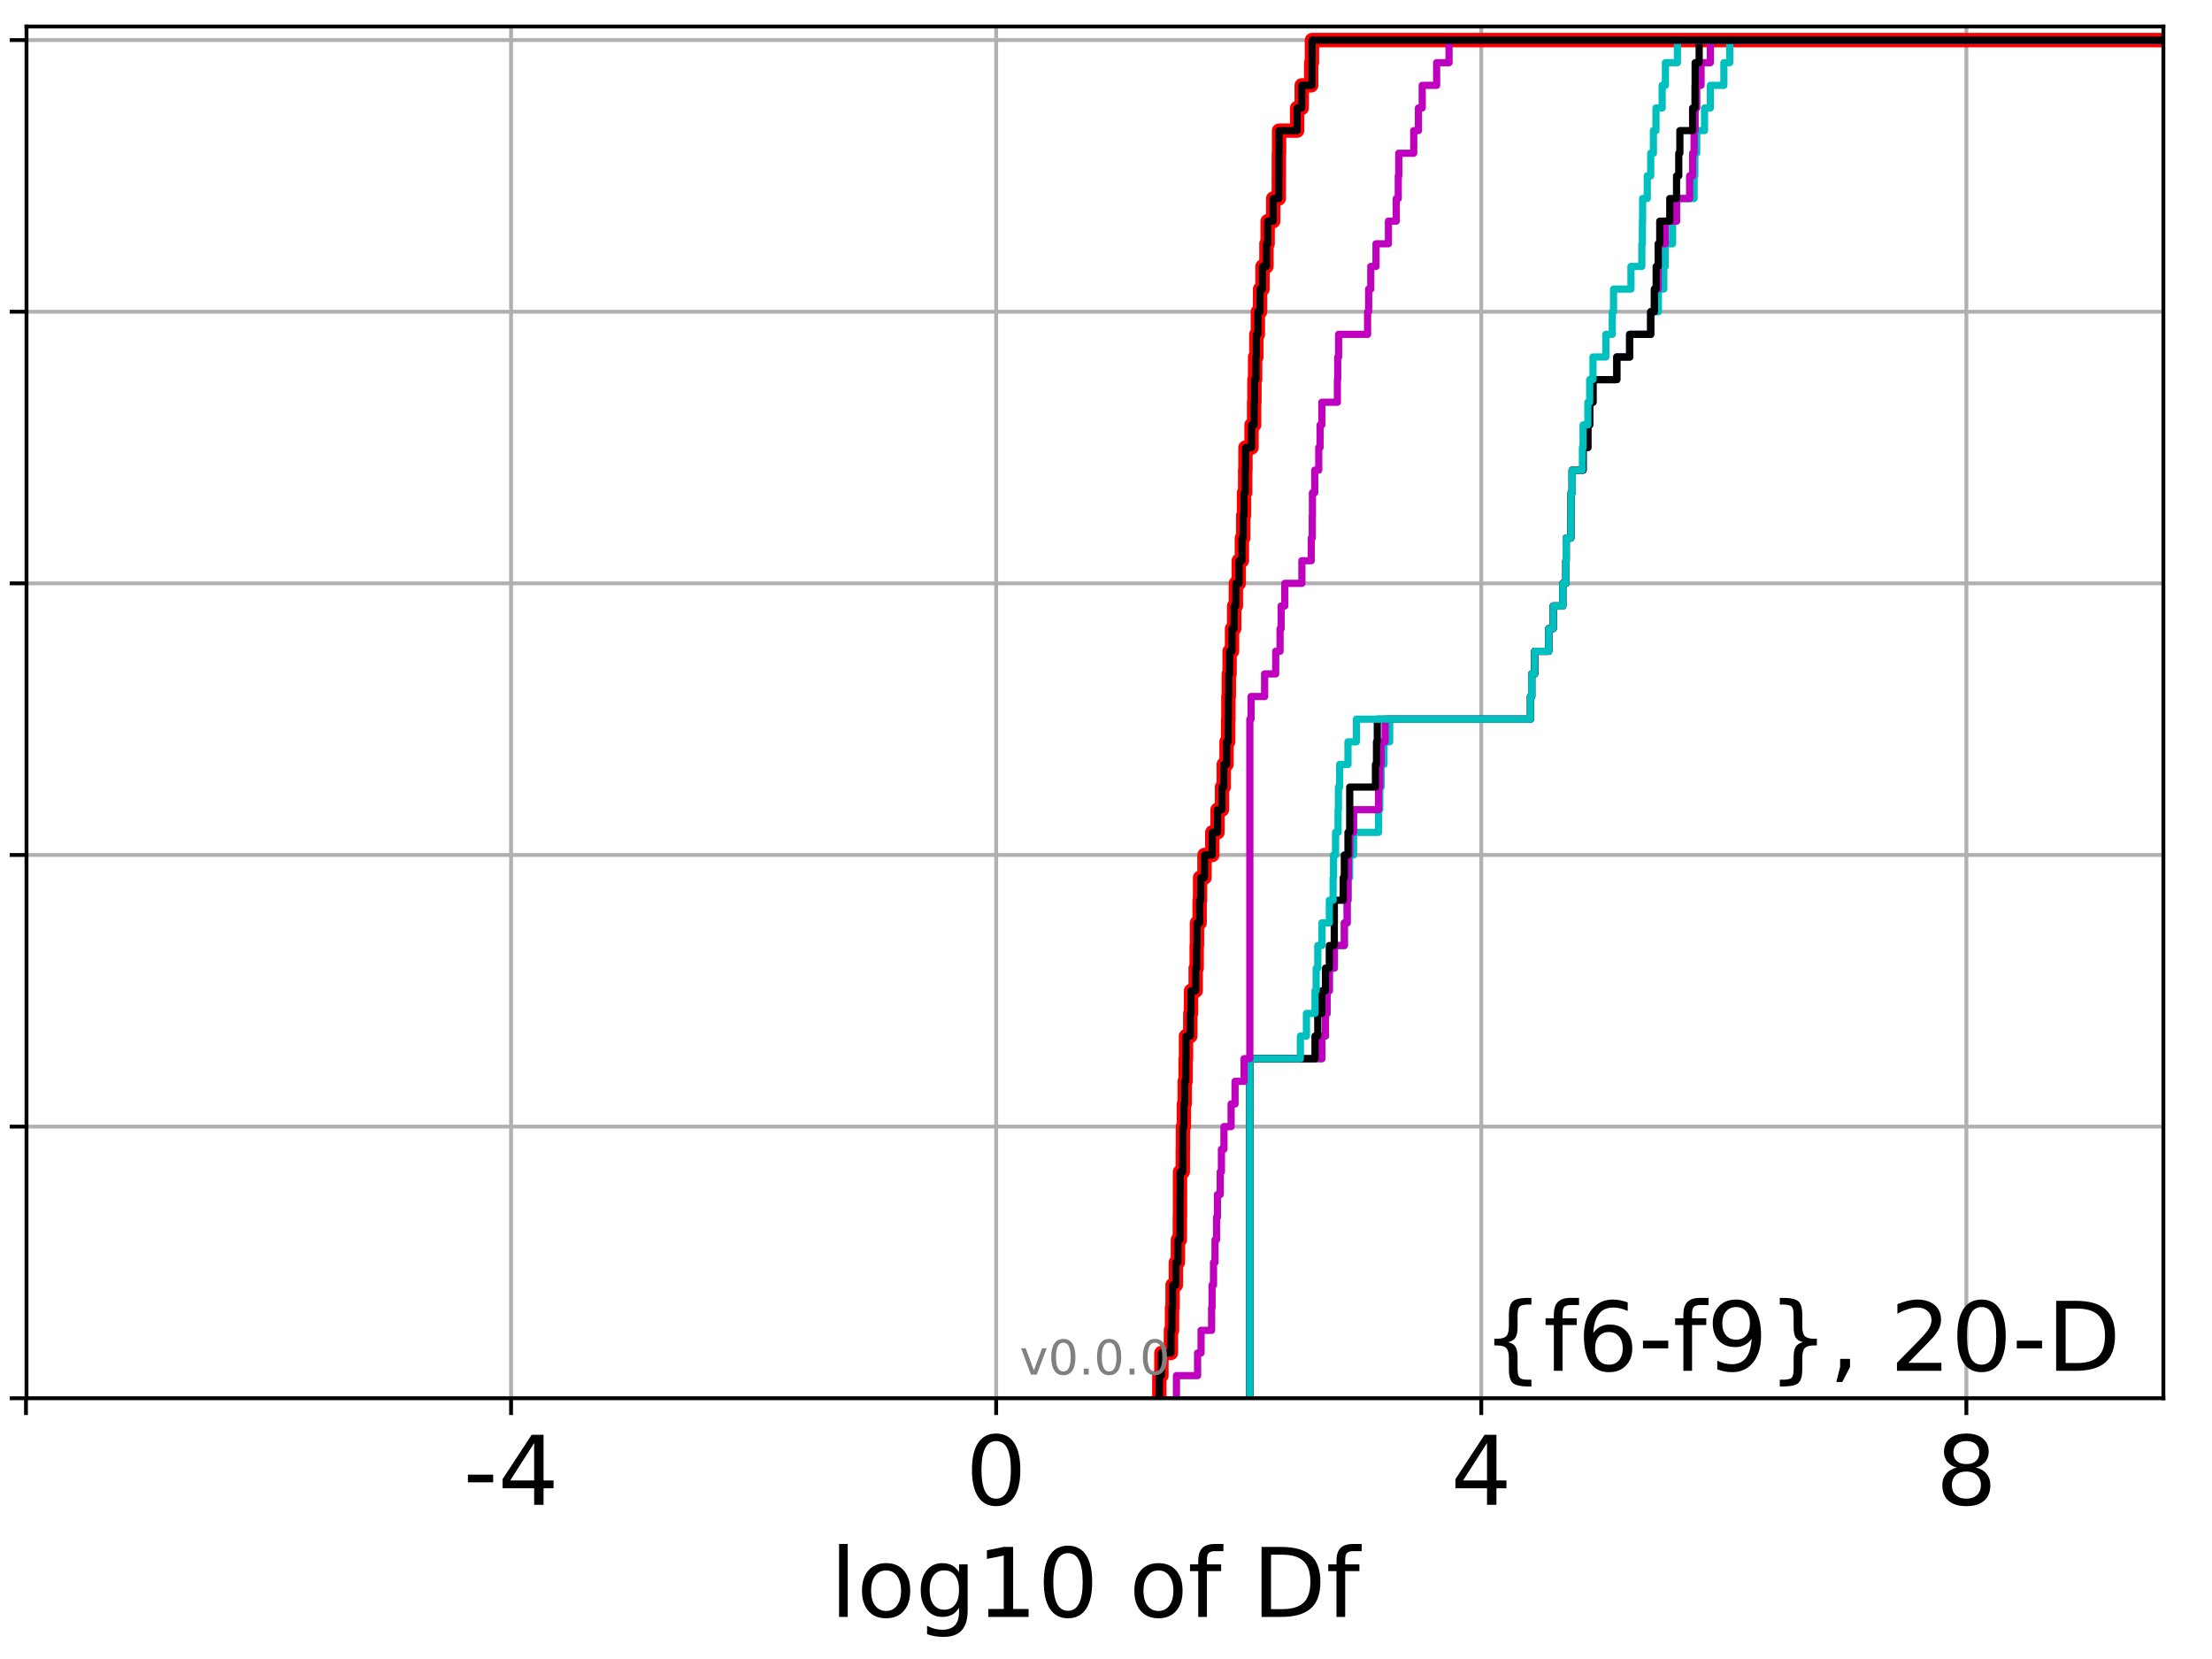 <?xml version="1.0" encoding="utf-8" standalone="no"?>
<!DOCTYPE svg PUBLIC "-//W3C//DTD SVG 1.1//EN"
  "http://www.w3.org/Graphics/SVG/1.1/DTD/svg11.dtd">
<!-- Created with matplotlib (http://matplotlib.org/) -->
<svg height="345.6pt" version="1.1" viewBox="0 0 460.8 345.6" width="460.8pt" xmlns="http://www.w3.org/2000/svg" xmlns:xlink="http://www.w3.org/1999/xlink">
 <defs>
  <style type="text/css">
*{stroke-linecap:butt;stroke-linejoin:round;}
  </style>
 </defs>
 <g id="figure_1">
  <g id="patch_1">
   <path d="M 0 345.6 
L 460.8 345.6 
L 460.8 0 
L 0 0 
z
" style="fill:#ffffff;"/>
  </g>
  <g id="axes_1">
   <g id="patch_2">
    <path d="M 5.52 291.28 
L 450.672 291.28 
L 450.672 5.52 
L 5.52 5.52 
z
" style="fill:#ffffff;"/>
   </g>
   <g id="matplotlib.axis_1">
    <g id="xtick_1">
     <g id="line2d_1">
      <path clip-path="url(#p6907e9e3e9)" d="M 5.411 291.28 
L 5.411 5.52 
" style="fill:none;stroke:#b0b0b0;stroke-linecap:square;stroke-width:0.8;"/>
     </g>
     <g id="line2d_2">
      <defs>
       <path d="M 0 0 
L 0 3.5 
" id="m183b133a26" style="stroke:#000000;stroke-width:0.8;"/>
      </defs>
      <g>
       <use style="stroke:#000000;stroke-width:0.8;" x="5.411" xlink:href="#m183b133a26" y="291.28"/>
      </g>
     </g>
    </g>
    <g id="xtick_2">
     <g id="line2d_3">
      <path clip-path="url(#p6907e9e3e9)" d="M 106.466 291.28 
L 106.466 5.52 
" style="fill:none;stroke:#b0b0b0;stroke-linecap:square;stroke-width:0.8;"/>
     </g>
     <g id="line2d_4">
      <g>
       <use style="stroke:#000000;stroke-width:0.8;" x="106.466" xlink:href="#m183b133a26" y="291.28"/>
      </g>
     </g>
     <g id="text_1">
      <!-- -4 -->
      <defs>
       <path d="M 4.891 31.391 
L 31.203 31.391 
L 31.203 23.391 
L 4.891 23.391 
z
" id="DejaVuSans-2d"/>
       <path d="M 37.797 64.312 
L 12.891 25.391 
L 37.797 25.391 
z
M 35.203 72.906 
L 47.609 72.906 
L 47.609 25.391 
L 58.016 25.391 
L 58.016 17.188 
L 47.609 17.188 
L 47.609 0 
L 37.797 0 
L 37.797 17.188 
L 4.891 17.188 
L 4.891 26.703 
z
" id="DejaVuSans-34"/>
      </defs>
      <g transform="translate(96.496 313.477)scale(0.2 -0.2)">
       <use xlink:href="#DejaVuSans-2d"/>
       <use x="36.084" xlink:href="#DejaVuSans-34"/>
      </g>
     </g>
    </g>
    <g id="xtick_3">
     <g id="line2d_5">
      <path clip-path="url(#p6907e9e3e9)" d="M 207.521 291.28 
L 207.521 5.52 
" style="fill:none;stroke:#b0b0b0;stroke-linecap:square;stroke-width:0.8;"/>
     </g>
     <g id="line2d_6">
      <g>
       <use style="stroke:#000000;stroke-width:0.8;" x="207.521" xlink:href="#m183b133a26" y="291.28"/>
      </g>
     </g>
     <g id="text_2">
      <!-- 0 -->
      <defs>
       <path d="M 31.781 66.406 
Q 24.172 66.406 20.328 58.906 
Q 16.5 51.422 16.5 36.375 
Q 16.5 21.391 20.328 13.891 
Q 24.172 6.391 31.781 6.391 
Q 39.453 6.391 43.281 13.891 
Q 47.125 21.391 47.125 36.375 
Q 47.125 51.422 43.281 58.906 
Q 39.453 66.406 31.781 66.406 
z
M 31.781 74.219 
Q 44.047 74.219 50.516 64.516 
Q 56.984 54.828 56.984 36.375 
Q 56.984 17.969 50.516 8.266 
Q 44.047 -1.422 31.781 -1.422 
Q 19.531 -1.422 13.062 8.266 
Q 6.594 17.969 6.594 36.375 
Q 6.594 54.828 13.062 64.516 
Q 19.531 74.219 31.781 74.219 
z
" id="DejaVuSans-30"/>
      </defs>
      <g transform="translate(201.158 313.477)scale(0.2 -0.2)">
       <use xlink:href="#DejaVuSans-30"/>
      </g>
     </g>
    </g>
    <g id="xtick_4">
     <g id="line2d_7">
      <path clip-path="url(#p6907e9e3e9)" d="M 308.576 291.28 
L 308.576 5.52 
" style="fill:none;stroke:#b0b0b0;stroke-linecap:square;stroke-width:0.8;"/>
     </g>
     <g id="line2d_8">
      <g>
       <use style="stroke:#000000;stroke-width:0.8;" x="308.576" xlink:href="#m183b133a26" y="291.28"/>
      </g>
     </g>
     <g id="text_3">
      <!-- 4 -->
      <g transform="translate(302.214 313.477)scale(0.2 -0.2)">
       <use xlink:href="#DejaVuSans-34"/>
      </g>
     </g>
    </g>
    <g id="xtick_5">
     <g id="line2d_9">
      <path clip-path="url(#p6907e9e3e9)" d="M 409.631 291.28 
L 409.631 5.52 
" style="fill:none;stroke:#b0b0b0;stroke-linecap:square;stroke-width:0.8;"/>
     </g>
     <g id="line2d_10">
      <g>
       <use style="stroke:#000000;stroke-width:0.8;" x="409.631" xlink:href="#m183b133a26" y="291.28"/>
      </g>
     </g>
     <g id="text_4">
      <!-- 8 -->
      <defs>
       <path d="M 31.781 34.625 
Q 24.75 34.625 20.719 30.859 
Q 16.703 27.094 16.703 20.516 
Q 16.703 13.922 20.719 10.156 
Q 24.75 6.391 31.781 6.391 
Q 38.812 6.391 42.859 10.172 
Q 46.922 13.969 46.922 20.516 
Q 46.922 27.094 42.891 30.859 
Q 38.875 34.625 31.781 34.625 
z
M 21.922 38.812 
Q 15.578 40.375 12.031 44.719 
Q 8.5 49.078 8.5 55.328 
Q 8.5 64.062 14.719 69.141 
Q 20.953 74.219 31.781 74.219 
Q 42.672 74.219 48.875 69.141 
Q 55.078 64.062 55.078 55.328 
Q 55.078 49.078 51.531 44.719 
Q 48 40.375 41.703 38.812 
Q 48.828 37.156 52.797 32.312 
Q 56.781 27.484 56.781 20.516 
Q 56.781 9.906 50.312 4.234 
Q 43.844 -1.422 31.781 -1.422 
Q 19.734 -1.422 13.25 4.234 
Q 6.781 9.906 6.781 20.516 
Q 6.781 27.484 10.781 32.312 
Q 14.797 37.156 21.922 38.812 
z
M 18.312 54.391 
Q 18.312 48.734 21.844 45.562 
Q 25.391 42.391 31.781 42.391 
Q 38.141 42.391 41.719 45.562 
Q 45.312 48.734 45.312 54.391 
Q 45.312 60.062 41.719 63.234 
Q 38.141 66.406 31.781 66.406 
Q 25.391 66.406 21.844 63.234 
Q 18.312 60.062 18.312 54.391 
z
" id="DejaVuSans-38"/>
      </defs>
      <g transform="translate(403.269 313.477)scale(0.2 -0.2)">
       <use xlink:href="#DejaVuSans-38"/>
      </g>
     </g>
    </g>
    <g id="text_5">
     <!-- log10 of Df -->
     <defs>
      <path d="M 9.422 75.984 
L 18.406 75.984 
L 18.406 0 
L 9.422 0 
z
" id="DejaVuSans-6c"/>
      <path d="M 30.609 48.391 
Q 23.391 48.391 19.188 42.75 
Q 14.984 37.109 14.984 27.297 
Q 14.984 17.484 19.156 11.844 
Q 23.344 6.203 30.609 6.203 
Q 37.797 6.203 41.984 11.859 
Q 46.188 17.531 46.188 27.297 
Q 46.188 37.016 41.984 42.703 
Q 37.797 48.391 30.609 48.391 
z
M 30.609 56 
Q 42.328 56 49.016 48.375 
Q 55.719 40.766 55.719 27.297 
Q 55.719 13.875 49.016 6.219 
Q 42.328 -1.422 30.609 -1.422 
Q 18.844 -1.422 12.172 6.219 
Q 5.516 13.875 5.516 27.297 
Q 5.516 40.766 12.172 48.375 
Q 18.844 56 30.609 56 
z
" id="DejaVuSans-6f"/>
      <path d="M 45.406 27.984 
Q 45.406 37.75 41.375 43.109 
Q 37.359 48.484 30.078 48.484 
Q 22.859 48.484 18.828 43.109 
Q 14.797 37.75 14.797 27.984 
Q 14.797 18.266 18.828 12.891 
Q 22.859 7.516 30.078 7.516 
Q 37.359 7.516 41.375 12.891 
Q 45.406 18.266 45.406 27.984 
z
M 54.391 6.781 
Q 54.391 -7.172 48.188 -13.984 
Q 42 -20.797 29.203 -20.797 
Q 24.469 -20.797 20.266 -20.094 
Q 16.062 -19.391 12.109 -17.922 
L 12.109 -9.188 
Q 16.062 -11.328 19.922 -12.344 
Q 23.781 -13.375 27.781 -13.375 
Q 36.625 -13.375 41.016 -8.766 
Q 45.406 -4.156 45.406 5.172 
L 45.406 9.625 
Q 42.625 4.781 38.281 2.391 
Q 33.938 0 27.875 0 
Q 17.828 0 11.672 7.656 
Q 5.516 15.328 5.516 27.984 
Q 5.516 40.672 11.672 48.328 
Q 17.828 56 27.875 56 
Q 33.938 56 38.281 53.609 
Q 42.625 51.219 45.406 46.391 
L 45.406 54.688 
L 54.391 54.688 
z
" id="DejaVuSans-67"/>
      <path d="M 12.406 8.297 
L 28.516 8.297 
L 28.516 63.922 
L 10.984 60.406 
L 10.984 69.391 
L 28.422 72.906 
L 38.281 72.906 
L 38.281 8.297 
L 54.391 8.297 
L 54.391 0 
L 12.406 0 
z
" id="DejaVuSans-31"/>
      <path id="DejaVuSans-20"/>
      <path d="M 37.109 75.984 
L 37.109 68.5 
L 28.516 68.5 
Q 23.688 68.5 21.797 66.547 
Q 19.922 64.594 19.922 59.516 
L 19.922 54.688 
L 34.719 54.688 
L 34.719 47.703 
L 19.922 47.703 
L 19.922 0 
L 10.891 0 
L 10.891 47.703 
L 2.297 47.703 
L 2.297 54.688 
L 10.891 54.688 
L 10.891 58.5 
Q 10.891 67.625 15.141 71.797 
Q 19.391 75.984 28.609 75.984 
z
" id="DejaVuSans-66"/>
      <path d="M 19.672 64.797 
L 19.672 8.109 
L 31.594 8.109 
Q 46.688 8.109 53.688 14.938 
Q 60.688 21.781 60.688 36.531 
Q 60.688 51.172 53.688 57.984 
Q 46.688 64.797 31.594 64.797 
z
M 9.812 72.906 
L 30.078 72.906 
Q 51.266 72.906 61.172 64.094 
Q 71.094 55.281 71.094 36.531 
Q 71.094 17.672 61.125 8.828 
Q 51.172 0 30.078 0 
L 9.812 0 
z
" id="DejaVuSans-44"/>
     </defs>
     <g transform="translate(172.91 336.833)scale(0.2 -0.2)">
      <use xlink:href="#DejaVuSans-6c"/>
      <use x="27.783" xlink:href="#DejaVuSans-6f"/>
      <use x="88.965" xlink:href="#DejaVuSans-67"/>
      <use x="152.441" xlink:href="#DejaVuSans-31"/>
      <use x="216.064" xlink:href="#DejaVuSans-30"/>
      <use x="279.688" xlink:href="#DejaVuSans-20"/>
      <use x="311.475" xlink:href="#DejaVuSans-6f"/>
      <use x="372.656" xlink:href="#DejaVuSans-66"/>
      <use x="407.861" xlink:href="#DejaVuSans-20"/>
      <use x="439.648" xlink:href="#DejaVuSans-44"/>
      <use x="516.65" xlink:href="#DejaVuSans-66"/>
     </g>
    </g>
   </g>
   <g id="matplotlib.axis_2">
    <g id="ytick_1">
     <g id="line2d_11">
      <path clip-path="url(#p6907e9e3e9)" d="M 5.52 291.28 
L 450.672 291.28 
" style="fill:none;stroke:#b0b0b0;stroke-linecap:square;stroke-width:0.8;"/>
     </g>
     <g id="line2d_12">
      <defs>
       <path d="M 0 0 
L -3.5 0 
" id="m941b38dd28" style="stroke:#000000;stroke-width:0.8;"/>
      </defs>
      <g>
       <use style="stroke:#000000;stroke-width:0.8;" x="5.52" xlink:href="#m941b38dd28" y="291.28"/>
      </g>
     </g>
    </g>
    <g id="ytick_2">
     <g id="line2d_13">
      <path clip-path="url(#p6907e9e3e9)" d="M 5.52 234.694 
L 450.672 234.694 
" style="fill:none;stroke:#b0b0b0;stroke-linecap:square;stroke-width:0.8;"/>
     </g>
     <g id="line2d_14">
      <g>
       <use style="stroke:#000000;stroke-width:0.8;" x="5.52" xlink:href="#m941b38dd28" y="234.694"/>
      </g>
     </g>
    </g>
    <g id="ytick_3">
     <g id="line2d_15">
      <path clip-path="url(#p6907e9e3e9)" d="M 5.52 178.108 
L 450.672 178.108 
" style="fill:none;stroke:#b0b0b0;stroke-linecap:square;stroke-width:0.8;"/>
     </g>
     <g id="line2d_16">
      <g>
       <use style="stroke:#000000;stroke-width:0.8;" x="5.52" xlink:href="#m941b38dd28" y="178.108"/>
      </g>
     </g>
    </g>
    <g id="ytick_4">
     <g id="line2d_17">
      <path clip-path="url(#p6907e9e3e9)" d="M 5.52 121.522 
L 450.672 121.522 
" style="fill:none;stroke:#b0b0b0;stroke-linecap:square;stroke-width:0.8;"/>
     </g>
     <g id="line2d_18">
      <g>
       <use style="stroke:#000000;stroke-width:0.8;" x="5.52" xlink:href="#m941b38dd28" y="121.522"/>
      </g>
     </g>
    </g>
    <g id="ytick_5">
     <g id="line2d_19">
      <path clip-path="url(#p6907e9e3e9)" d="M 5.52 64.935 
L 450.672 64.935 
" style="fill:none;stroke:#b0b0b0;stroke-linecap:square;stroke-width:0.8;"/>
     </g>
     <g id="line2d_20">
      <g>
       <use style="stroke:#000000;stroke-width:0.8;" x="5.52" xlink:href="#m941b38dd28" y="64.935"/>
      </g>
     </g>
    </g>
    <g id="ytick_6">
     <g id="line2d_21">
      <path clip-path="url(#p6907e9e3e9)" d="M 5.52 8.349 
L 450.672 8.349 
" style="fill:none;stroke:#b0b0b0;stroke-linecap:square;stroke-width:0.8;"/>
     </g>
     <g id="line2d_22">
      <g>
       <use style="stroke:#000000;stroke-width:0.8;" x="5.52" xlink:href="#m941b38dd28" y="8.349"/>
      </g>
     </g>
    </g>
   </g>
   <g id="line2d_23">
    <path clip-path="url(#p6907e9e3e9)" d="M 241.514 291.28 
L 241.514 286.564 
L 241.942 286.564 
L 241.942 281.849 
L 243.922 281.849 
L 243.922 277.133 
L 244.155 277.133 
L 244.155 272.418 
L 244.268 272.418 
L 244.268 267.702 
L 244.956 267.702 
L 244.956 262.987 
L 245.376 262.987 
L 245.376 258.271 
L 245.782 258.271 
L 245.782 253.556 
L 245.815 253.556 
L 245.815 248.84 
L 245.818 248.84 
L 245.818 244.125 
L 246.399 244.125 
L 246.399 239.409 
L 246.426 239.409 
L 246.426 234.694 
L 246.63 234.694 
L 246.63 229.978 
L 246.799 229.978 
L 246.799 225.263 
L 246.988 225.263 
L 246.988 220.547 
L 247.066 220.547 
L 247.066 215.832 
L 247.962 215.832 
L 247.962 211.116 
L 248.114 211.116 
L 248.114 206.401 
L 249.083 206.401 
L 249.083 201.685 
L 249.289 201.685 
L 249.289 196.97 
L 249.35 196.97 
L 249.35 192.254 
L 249.904 192.254 
L 249.904 187.539 
L 249.997 187.539 
L 249.997 182.823 
L 250.915 182.823 
L 250.915 178.108 
L 252.543 178.108 
L 252.543 173.392 
L 253.634 173.392 
L 253.634 168.677 
L 254.558 168.677 
L 254.558 163.961 
L 254.92 163.961 
L 254.92 159.246 
L 255.51 159.246 
L 255.51 154.53 
L 255.853 154.53 
L 255.853 149.815 
L 255.897 149.815 
L 255.897 145.099 
L 255.986 145.099 
L 255.986 140.384 
L 256.144 140.384 
L 256.144 135.668 
L 256.654 135.668 
L 256.654 130.953 
L 257.101 130.953 
L 257.101 126.237 
L 257.454 126.237 
L 257.454 121.522 
L 258.052 121.522 
L 258.052 116.806 
L 258.704 116.806 
L 258.704 112.091 
L 258.982 112.091 
L 258.982 107.375 
L 259.149 107.375 
L 259.149 102.66 
L 259.396 102.66 
L 259.396 97.944 
L 259.45 97.944 
L 259.45 93.229 
L 260.719 93.229 
L 260.719 88.513 
L 261.253 88.513 
L 261.253 83.797 
L 261.316 83.797 
L 261.316 79.082 
L 261.466 79.082 
L 261.466 74.366 
L 261.724 74.366 
L 261.724 69.651 
L 262.032 69.651 
L 262.032 64.935 
L 262.499 64.935 
L 262.499 60.22 
L 262.997 60.22 
L 262.997 55.504 
L 263.822 55.504 
L 263.822 50.789 
L 264.071 50.789 
L 264.071 46.073 
L 265.228 46.073 
L 265.228 41.358 
L 266.394 41.358 
L 266.394 36.642 
L 266.407 36.642 
L 266.407 31.927 
L 266.451 31.927 
L 266.451 27.211 
L 270.216 27.211 
L 270.216 22.496 
L 271.171 22.496 
L 271.171 17.78 
L 273.142 17.78 
L 273.142 13.065 
L 273.303 13.065 
L 273.303 8.349 
L 273.303 8.349 
L 273.303 8.349 
L 450.672 8.349 
" style="fill:none;stroke:#ff0000;stroke-linecap:square;stroke-width:3;"/>
   </g>
   <g id="line2d_24">
    <path clip-path="url(#p6907e9e3e9)" d="M 260.364 291.28 
L 260.364 286.564 
L 260.364 286.564 
L 260.364 281.849 
L 260.364 281.849 
L 260.364 277.133 
L 260.364 277.133 
L 260.364 272.418 
L 260.364 272.418 
L 260.364 267.702 
L 260.364 267.702 
L 260.364 262.987 
L 260.364 262.987 
L 260.364 258.271 
L 260.364 258.271 
L 260.364 253.556 
L 260.364 253.556 
L 260.364 248.84 
L 260.364 248.84 
L 260.364 244.125 
L 260.364 244.125 
L 260.364 239.409 
L 260.364 239.409 
L 260.364 234.694 
L 260.364 234.694 
L 260.364 229.978 
L 260.364 229.978 
L 260.364 225.263 
L 260.364 225.263 
L 260.364 220.547 
L 275.376 220.547 
L 275.376 215.832 
L 276.116 215.832 
L 276.116 211.116 
L 276.458 211.116 
L 276.458 206.401 
L 276.923 206.401 
L 276.923 201.685 
L 277.969 201.685 
L 277.969 196.97 
L 280.05 196.97 
L 280.05 192.254 
L 280.638 192.254 
L 280.638 187.539 
L 280.809 187.539 
L 280.809 182.823 
L 281.154 182.823 
L 281.154 178.108 
L 281.98 178.108 
L 281.98 173.392 
L 287.175 173.392 
L 287.175 168.677 
L 287.437 168.677 
L 287.437 163.961 
L 287.718 163.961 
L 287.718 159.246 
L 288.321 159.246 
L 288.321 154.53 
L 289.493 154.53 
L 289.493 149.815 
L 318.83 149.815 
L 318.83 145.099 
L 319.084 145.099 
L 319.084 140.384 
L 319.699 140.384 
L 319.699 135.668 
L 322.62 135.668 
L 322.62 130.953 
L 323.562 130.953 
L 323.562 126.237 
L 325.552 126.237 
L 325.552 121.522 
L 326.203 121.522 
L 326.203 116.806 
L 326.26 116.806 
L 326.26 112.091 
L 327.24 112.091 
L 327.24 107.375 
L 327.29 107.375 
L 327.29 102.66 
L 327.51 102.66 
L 327.51 97.944 
L 329.784 97.944 
L 329.784 93.229 
L 330.779 93.229 
L 330.779 88.513 
L 331.161 88.513 
L 331.161 83.797 
L 331.843 83.797 
L 331.843 79.082 
L 336.807 79.082 
L 336.807 74.366 
L 339.49 74.366 
L 339.49 69.651 
L 343.872 69.651 
L 343.872 64.935 
L 345.47 64.935 
L 345.47 60.22 
L 346.602 60.22 
L 346.602 55.504 
L 346.896 55.504 
L 346.896 50.789 
L 348.422 50.789 
L 348.422 46.073 
L 349.256 46.073 
L 349.256 41.358 
L 352.909 41.358 
L 352.909 36.642 
L 353.07 36.642 
L 353.07 31.927 
L 353.459 31.927 
L 353.459 27.211 
L 355.085 27.211 
L 355.085 22.496 
L 356.298 22.496 
L 356.298 17.78 
L 359.113 17.78 
L 359.113 13.065 
L 360.336 13.065 
L 360.336 8.349 
L 360.336 8.349 
L 360.336 8.349 
L 450.672 8.349 
" style="fill:none;stroke:#00bfbf;stroke-linecap:square;stroke-width:1.5;"/>
   </g>
   <g id="line2d_25">
    <path clip-path="url(#p6907e9e3e9)" d="M 260.364 291.28 
L 260.364 286.564 
L 260.364 286.564 
L 260.364 281.849 
L 260.364 281.849 
L 260.364 277.133 
L 260.364 277.133 
L 260.364 272.418 
L 260.364 272.418 
L 260.364 267.702 
L 260.364 267.702 
L 260.364 262.987 
L 260.364 262.987 
L 260.364 258.271 
L 260.364 258.271 
L 260.364 253.556 
L 260.364 253.556 
L 260.364 248.84 
L 260.364 248.84 
L 260.364 244.125 
L 260.364 244.125 
L 260.364 239.409 
L 260.364 239.409 
L 260.364 234.694 
L 260.364 234.694 
L 260.364 229.978 
L 260.364 229.978 
L 260.364 225.263 
L 260.364 225.263 
L 260.364 220.547 
L 275.376 220.547 
L 275.376 215.832 
L 276.116 215.832 
L 276.116 211.116 
L 276.458 211.116 
L 276.458 206.401 
L 276.923 206.401 
L 276.923 201.685 
L 277.969 201.685 
L 277.969 196.97 
L 280.05 196.97 
L 280.05 192.254 
L 280.638 192.254 
L 280.638 187.539 
L 280.809 187.539 
L 280.809 182.823 
L 280.88 182.823 
L 280.88 178.108 
L 281.172 178.108 
L 281.172 173.392 
L 281.98 173.392 
L 281.98 168.677 
L 287.175 168.677 
L 287.175 163.961 
L 287.437 163.961 
L 287.437 159.246 
L 287.718 159.246 
L 287.718 154.53 
L 288.545 154.53 
L 288.545 149.815 
L 318.83 149.815 
L 318.83 145.099 
L 319.084 145.099 
L 319.084 140.384 
L 319.699 140.384 
L 319.699 135.668 
L 322.62 135.668 
L 322.62 130.953 
L 323.562 130.953 
L 323.562 126.237 
L 325.552 126.237 
L 325.552 121.522 
L 326.203 121.522 
L 326.203 116.806 
L 326.26 116.806 
L 326.26 112.091 
L 327.24 112.091 
L 327.24 107.375 
L 327.29 107.375 
L 327.29 102.66 
L 327.51 102.66 
L 327.51 97.944 
L 329.784 97.944 
L 329.784 93.229 
L 330.779 93.229 
L 330.779 88.513 
L 331.161 88.513 
L 331.161 83.797 
L 331.843 83.797 
L 331.843 79.082 
L 336.807 79.082 
L 336.807 74.366 
L 339.49 74.366 
L 339.49 69.651 
L 343.872 69.651 
L 343.872 64.935 
L 344.643 64.935 
L 344.643 60.22 
L 345.425 60.22 
L 345.425 55.504 
L 345.47 55.504 
L 345.47 50.789 
L 346.896 50.789 
L 346.896 46.073 
L 349.256 46.073 
L 349.256 41.358 
L 351.978 41.358 
L 351.978 36.642 
L 352.605 36.642 
L 352.605 31.927 
L 352.909 31.927 
L 352.909 27.211 
L 353.129 27.211 
L 353.129 22.496 
L 353.459 22.496 
L 353.459 17.78 
L 354.36 17.78 
L 354.36 13.065 
L 356.298 13.065 
L 356.298 8.349 
L 356.298 8.349 
L 356.298 8.349 
L 450.672 8.349 
" style="fill:none;stroke:#bf00bf;stroke-linecap:square;stroke-width:1.5;"/>
   </g>
   <g id="line2d_26">
    <path clip-path="url(#p6907e9e3e9)" d="M 260.364 291.28 
L 260.364 286.564 
L 260.364 286.564 
L 260.364 281.849 
L 260.364 281.849 
L 260.364 277.133 
L 260.364 277.133 
L 260.364 272.418 
L 260.364 272.418 
L 260.364 267.702 
L 260.364 267.702 
L 260.364 262.987 
L 260.364 262.987 
L 260.364 258.271 
L 260.364 258.271 
L 260.364 253.556 
L 260.364 253.556 
L 260.364 248.84 
L 260.364 248.84 
L 260.364 244.125 
L 260.364 244.125 
L 260.364 239.409 
L 260.364 239.409 
L 260.364 234.694 
L 260.364 234.694 
L 260.364 229.978 
L 260.364 229.978 
L 260.364 225.263 
L 260.364 225.263 
L 260.364 220.547 
L 273.94 220.547 
L 273.94 215.832 
L 274.515 215.832 
L 274.515 211.116 
L 275.376 211.116 
L 275.376 206.401 
L 276.116 206.401 
L 276.116 201.685 
L 276.923 201.685 
L 276.923 196.97 
L 277.955 196.97 
L 277.955 192.254 
L 277.969 192.254 
L 277.969 187.539 
L 279.823 187.539 
L 279.823 182.823 
L 280.05 182.823 
L 280.05 178.108 
L 280.809 178.108 
L 280.809 173.392 
L 281.17 173.392 
L 281.17 168.677 
L 281.172 168.677 
L 281.172 163.961 
L 286.532 163.961 
L 286.532 159.246 
L 286.749 159.246 
L 286.749 154.53 
L 286.918 154.53 
L 286.918 149.815 
L 318.83 149.815 
L 318.83 145.099 
L 319.084 145.099 
L 319.084 140.384 
L 319.699 140.384 
L 319.699 135.668 
L 322.62 135.668 
L 322.62 130.953 
L 323.562 130.953 
L 323.562 126.237 
L 325.552 126.237 
L 325.552 121.522 
L 326.203 121.522 
L 326.203 116.806 
L 326.26 116.806 
L 326.26 112.091 
L 327.24 112.091 
L 327.24 107.375 
L 327.29 107.375 
L 327.29 102.66 
L 327.51 102.66 
L 327.51 97.944 
L 329.784 97.944 
L 329.784 93.229 
L 330.779 93.229 
L 330.779 88.513 
L 331.161 88.513 
L 331.161 83.797 
L 331.843 83.797 
L 331.843 79.082 
L 336.807 79.082 
L 336.807 74.366 
L 339.49 74.366 
L 339.49 69.651 
L 343.872 69.651 
L 343.872 64.935 
L 344.643 64.935 
L 344.643 60.22 
L 345.013 60.22 
L 345.013 55.504 
L 345.425 55.504 
L 345.425 50.789 
L 345.756 50.789 
L 345.756 46.073 
L 347.845 46.073 
L 347.845 41.358 
L 349.256 41.358 
L 349.256 36.642 
L 349.717 36.642 
L 349.717 31.927 
L 349.948 31.927 
L 349.948 27.211 
L 352.605 27.211 
L 352.605 22.496 
L 353.1 22.496 
L 353.1 17.78 
L 353.129 17.78 
L 353.129 13.065 
L 353.968 13.065 
L 353.968 8.349 
L 353.968 8.349 
L 353.968 8.349 
L 450.672 8.349 
" style="fill:none;stroke:#000000;stroke-linecap:square;stroke-width:1.5;"/>
   </g>
   <g id="line2d_27">
    <path clip-path="url(#p6907e9e3e9)" d="M 260.364 291.28 
L 260.364 286.564 
L 260.364 286.564 
L 260.364 281.849 
L 260.364 281.849 
L 260.364 277.133 
L 260.364 277.133 
L 260.364 272.418 
L 260.364 272.418 
L 260.364 267.702 
L 260.364 267.702 
L 260.364 262.987 
L 260.364 262.987 
L 260.364 258.271 
L 260.364 258.271 
L 260.364 253.556 
L 260.364 253.556 
L 260.364 248.84 
L 260.364 248.84 
L 260.364 244.125 
L 260.364 244.125 
L 260.364 239.409 
L 260.364 239.409 
L 260.364 234.694 
L 260.364 234.694 
L 260.364 229.978 
L 260.364 229.978 
L 260.364 225.263 
L 260.364 225.263 
L 260.364 220.547 
L 270.891 220.547 
L 270.891 215.832 
L 272.154 215.832 
L 272.154 211.116 
L 273.94 211.116 
L 273.94 206.401 
L 274.178 206.401 
L 274.178 201.685 
L 274.515 201.685 
L 274.515 196.97 
L 275.376 196.97 
L 275.376 192.254 
L 276.923 192.254 
L 276.923 187.539 
L 277.711 187.539 
L 277.711 182.823 
L 277.798 182.823 
L 277.798 178.108 
L 278.219 178.108 
L 278.219 173.392 
L 278.744 173.392 
L 278.744 168.677 
L 278.816 168.677 
L 278.816 163.961 
L 279.071 163.961 
L 279.071 159.246 
L 280.809 159.246 
L 280.809 154.53 
L 282.569 154.53 
L 282.569 149.815 
L 318.83 149.815 
L 318.83 145.099 
L 319.084 145.099 
L 319.084 140.384 
L 319.699 140.384 
L 319.699 135.668 
L 322.62 135.668 
L 322.62 130.953 
L 323.562 130.953 
L 323.562 126.237 
L 325.552 126.237 
L 325.552 121.522 
L 326.203 121.522 
L 326.203 116.806 
L 326.26 116.806 
L 326.26 112.091 
L 327.24 112.091 
L 327.24 107.375 
L 327.29 107.375 
L 327.29 102.66 
L 327.51 102.66 
L 327.51 97.944 
L 329.644 97.944 
L 329.644 93.229 
L 329.784 93.229 
L 329.784 88.513 
L 330.779 88.513 
L 330.779 83.797 
L 331.161 83.797 
L 331.161 79.082 
L 331.843 79.082 
L 331.843 74.366 
L 334.525 74.366 
L 334.525 69.651 
L 335.866 69.651 
L 335.866 64.935 
L 336.129 64.935 
L 336.129 60.22 
L 339.76 60.22 
L 339.76 55.504 
L 342.021 55.504 
L 342.021 50.789 
L 342.141 50.789 
L 342.141 46.073 
L 342.182 46.073 
L 342.182 41.358 
L 343.153 41.358 
L 343.153 36.642 
L 343.872 36.642 
L 343.872 31.927 
L 344.437 31.927 
L 344.437 27.211 
L 344.966 27.211 
L 344.966 22.496 
L 346.262 22.496 
L 346.262 17.78 
L 346.936 17.78 
L 346.936 13.065 
L 349.431 13.065 
L 349.431 8.349 
L 349.431 8.349 
L 349.431 8.349 
L 450.672 8.349 
" style="fill:none;stroke:#00bfbf;stroke-linecap:square;stroke-width:1.5;"/>
   </g>
   <g id="line2d_28">
    <path clip-path="url(#p6907e9e3e9)" d="M 245.073 291.28 
L 245.073 286.564 
L 249.48 286.564 
L 249.48 281.849 
L 250.207 281.849 
L 250.207 277.133 
L 252.402 277.133 
L 252.402 272.418 
L 252.496 272.418 
L 252.496 267.702 
L 252.796 267.702 
L 252.796 262.987 
L 253.109 262.987 
L 253.109 258.271 
L 253.429 258.271 
L 253.429 253.556 
L 253.619 253.556 
L 253.619 248.84 
L 254.193 248.84 
L 254.193 244.125 
L 254.446 244.125 
L 254.446 239.409 
L 254.971 239.409 
L 254.971 234.694 
L 256.462 234.694 
L 256.462 229.978 
L 257.281 229.978 
L 257.281 225.263 
L 259.163 225.263 
L 259.163 220.547 
L 260.364 220.547 
L 260.364 215.832 
L 260.364 215.832 
L 260.364 211.116 
L 260.364 211.116 
L 260.364 206.401 
L 260.364 206.401 
L 260.364 201.685 
L 260.364 201.685 
L 260.364 196.97 
L 260.364 196.97 
L 260.364 192.254 
L 260.364 192.254 
L 260.364 187.539 
L 260.364 187.539 
L 260.364 182.823 
L 260.364 182.823 
L 260.364 178.108 
L 260.364 178.108 
L 260.364 173.392 
L 260.364 173.392 
L 260.364 168.677 
L 260.364 168.677 
L 260.364 163.961 
L 260.364 163.961 
L 260.364 159.246 
L 260.364 159.246 
L 260.364 154.53 
L 260.364 154.53 
L 260.364 149.815 
L 260.617 149.815 
L 260.617 145.099 
L 263.445 145.099 
L 263.445 140.384 
L 265.751 140.384 
L 265.751 135.668 
L 266.658 135.668 
L 266.658 130.953 
L 266.885 130.953 
L 266.885 126.237 
L 267.647 126.237 
L 267.647 121.522 
L 271.206 121.522 
L 271.206 116.806 
L 273.159 116.806 
L 273.159 112.091 
L 273.371 112.091 
L 273.371 107.375 
L 273.403 107.375 
L 273.403 102.66 
L 273.881 102.66 
L 273.881 97.944 
L 274.721 97.944 
L 274.721 93.229 
L 274.994 93.229 
L 274.994 88.513 
L 275.37 88.513 
L 275.37 83.797 
L 278.602 83.797 
L 278.602 79.082 
L 278.669 79.082 
L 278.669 74.366 
L 278.855 74.366 
L 278.855 69.651 
L 284.893 69.651 
L 284.893 64.935 
L 285.115 64.935 
L 285.115 60.22 
L 285.558 60.22 
L 285.558 55.504 
L 286.644 55.504 
L 286.644 50.789 
L 289.234 50.789 
L 289.234 46.073 
L 290.865 46.073 
L 290.865 41.358 
L 291.285 41.358 
L 291.285 36.642 
L 291.386 36.642 
L 291.386 31.927 
L 294.504 31.927 
L 294.504 27.211 
L 295.484 27.211 
L 295.484 22.496 
L 296.275 22.496 
L 296.275 17.78 
L 299.276 17.78 
L 299.276 13.065 
L 301.863 13.065 
L 301.863 8.349 
L 301.863 8.349 
L 301.863 8.349 
L 450.672 8.349 
" style="fill:none;stroke:#bf00bf;stroke-linecap:square;stroke-width:1.5;"/>
   </g>
   <g id="line2d_29">
    <path clip-path="url(#p6907e9e3e9)" d="M 241.514 291.28 
L 241.514 286.564 
L 241.942 286.564 
L 241.942 281.849 
L 243.922 281.849 
L 243.922 277.133 
L 244.155 277.133 
L 244.155 272.418 
L 244.268 272.418 
L 244.268 267.702 
L 244.956 267.702 
L 244.956 262.987 
L 245.376 262.987 
L 245.376 258.271 
L 245.815 258.271 
L 245.815 253.556 
L 245.818 253.556 
L 245.818 248.84 
L 245.858 248.84 
L 245.858 244.125 
L 246.399 244.125 
L 246.399 239.409 
L 246.426 239.409 
L 246.426 234.694 
L 246.63 234.694 
L 246.63 229.978 
L 246.799 229.978 
L 246.799 225.263 
L 247.026 225.263 
L 247.026 220.547 
L 247.07 220.547 
L 247.07 215.832 
L 247.962 215.832 
L 247.962 211.116 
L 248.114 211.116 
L 248.114 206.401 
L 249.083 206.401 
L 249.083 201.685 
L 249.289 201.685 
L 249.289 196.97 
L 249.364 196.97 
L 249.364 192.254 
L 249.904 192.254 
L 249.904 187.539 
L 250.144 187.539 
L 250.144 182.823 
L 250.915 182.823 
L 250.915 178.108 
L 252.543 178.108 
L 252.543 173.392 
L 253.634 173.392 
L 253.634 168.677 
L 254.558 168.677 
L 254.558 163.961 
L 254.94 163.961 
L 254.94 159.246 
L 255.542 159.246 
L 255.542 154.53 
L 255.853 154.53 
L 255.853 149.815 
L 255.897 149.815 
L 255.897 145.099 
L 255.986 145.099 
L 255.986 140.384 
L 256.144 140.384 
L 256.144 135.668 
L 256.654 135.668 
L 256.654 130.953 
L 257.101 130.953 
L 257.101 126.237 
L 257.454 126.237 
L 257.454 121.522 
L 258.127 121.522 
L 258.127 116.806 
L 258.73 116.806 
L 258.73 112.091 
L 258.982 112.091 
L 258.982 107.375 
L 259.149 107.375 
L 259.149 102.66 
L 259.396 102.66 
L 259.396 97.944 
L 259.459 97.944 
L 259.459 93.229 
L 260.729 93.229 
L 260.729 88.513 
L 261.253 88.513 
L 261.253 83.797 
L 261.349 83.797 
L 261.349 79.082 
L 261.626 79.082 
L 261.626 74.366 
L 261.724 74.366 
L 261.724 69.651 
L 262.032 69.651 
L 262.032 64.935 
L 262.499 64.935 
L 262.499 60.22 
L 262.997 60.22 
L 262.997 55.504 
L 263.822 55.504 
L 263.822 50.789 
L 264.084 50.789 
L 264.084 46.073 
L 265.228 46.073 
L 265.228 41.358 
L 266.394 41.358 
L 266.394 36.642 
L 266.407 36.642 
L 266.407 31.927 
L 266.451 31.927 
L 266.451 27.211 
L 270.216 27.211 
L 270.216 22.496 
L 271.171 22.496 
L 271.171 17.78 
L 273.317 17.78 
L 273.317 13.065 
L 273.333 13.065 
L 273.333 8.349 
L 273.333 8.349 
L 273.333 8.349 
L 450.672 8.349 
" style="fill:none;stroke:#000000;stroke-linecap:square;stroke-width:1.5;"/>
   </g>
   <g id="patch_3">
    <path d="M 5.52 291.28 
L 5.52 5.52 
" style="fill:none;stroke:#000000;stroke-linecap:square;stroke-linejoin:miter;stroke-width:0.8;"/>
   </g>
   <g id="patch_4">
    <path d="M 450.672 291.28 
L 450.672 5.52 
" style="fill:none;stroke:#000000;stroke-linecap:square;stroke-linejoin:miter;stroke-width:0.8;"/>
   </g>
   <g id="patch_5">
    <path d="M 5.52 291.28 
L 450.672 291.28 
" style="fill:none;stroke:#000000;stroke-linecap:square;stroke-linejoin:miter;stroke-width:0.8;"/>
   </g>
   <g id="patch_6">
    <path d="M 5.52 5.52 
L 450.672 5.52 
" style="fill:none;stroke:#000000;stroke-linecap:square;stroke-linejoin:miter;stroke-width:0.8;"/>
   </g>
   <g id="text_6">
    <!-- {f6-f9}, 20-D -->
    <defs>
     <path d="M 51.125 -9.281 
L 51.125 -16.312 
L 48.094 -16.312 
Q 35.938 -16.312 31.812 -12.688 
Q 27.688 -9.078 27.688 1.703 
L 27.688 13.375 
Q 27.688 20.75 25.047 23.578 
Q 22.406 26.422 15.484 26.422 
L 12.5 26.422 
L 12.5 33.406 
L 15.484 33.406 
Q 22.469 33.406 25.078 36.203 
Q 27.688 39.016 27.688 46.297 
L 27.688 58.016 
Q 27.688 68.797 31.812 72.391 
Q 35.938 75.984 48.094 75.984 
L 51.125 75.984 
L 51.125 69 
L 47.797 69 
Q 40.922 69 38.812 66.844 
Q 36.719 64.703 36.719 57.812 
L 36.719 45.703 
Q 36.719 38.031 34.5 34.562 
Q 32.281 31.109 26.906 29.891 
Q 32.328 28.562 34.516 25.094 
Q 36.719 21.625 36.719 14.016 
L 36.719 1.906 
Q 36.719 -4.984 38.812 -7.125 
Q 40.922 -9.281 47.797 -9.281 
z
" id="DejaVuSans-7b"/>
     <path d="M 33.016 40.375 
Q 26.375 40.375 22.484 35.828 
Q 18.609 31.297 18.609 23.391 
Q 18.609 15.531 22.484 10.953 
Q 26.375 6.391 33.016 6.391 
Q 39.656 6.391 43.531 10.953 
Q 47.406 15.531 47.406 23.391 
Q 47.406 31.297 43.531 35.828 
Q 39.656 40.375 33.016 40.375 
z
M 52.594 71.297 
L 52.594 62.312 
Q 48.875 64.062 45.094 64.984 
Q 41.312 65.922 37.594 65.922 
Q 27.828 65.922 22.672 59.328 
Q 17.531 52.734 16.797 39.406 
Q 19.672 43.656 24.016 45.922 
Q 28.375 48.188 33.594 48.188 
Q 44.578 48.188 50.953 41.516 
Q 57.328 34.859 57.328 23.391 
Q 57.328 12.156 50.688 5.359 
Q 44.047 -1.422 33.016 -1.422 
Q 20.359 -1.422 13.672 8.266 
Q 6.984 17.969 6.984 36.375 
Q 6.984 53.656 15.188 63.938 
Q 23.391 74.219 37.203 74.219 
Q 40.922 74.219 44.703 73.484 
Q 48.484 72.75 52.594 71.297 
z
" id="DejaVuSans-36"/>
     <path d="M 10.984 1.516 
L 10.984 10.5 
Q 14.703 8.734 18.5 7.812 
Q 22.312 6.891 25.984 6.891 
Q 35.75 6.891 40.891 13.453 
Q 46.047 20.016 46.781 33.406 
Q 43.953 29.203 39.594 26.953 
Q 35.25 24.703 29.984 24.703 
Q 19.047 24.703 12.672 31.312 
Q 6.297 37.938 6.297 49.422 
Q 6.297 60.641 12.938 67.422 
Q 19.578 74.219 30.609 74.219 
Q 43.266 74.219 49.922 64.516 
Q 56.594 54.828 56.594 36.375 
Q 56.594 19.141 48.406 8.859 
Q 40.234 -1.422 26.422 -1.422 
Q 22.703 -1.422 18.891 -0.688 
Q 15.094 0.047 10.984 1.516 
z
M 30.609 32.422 
Q 37.25 32.422 41.125 36.953 
Q 45.016 41.5 45.016 49.422 
Q 45.016 57.281 41.125 61.844 
Q 37.25 66.406 30.609 66.406 
Q 23.969 66.406 20.094 61.844 
Q 16.219 57.281 16.219 49.422 
Q 16.219 41.5 20.094 36.953 
Q 23.969 32.422 30.609 32.422 
z
" id="DejaVuSans-39"/>
     <path d="M 12.5 -9.281 
L 15.922 -9.281 
Q 22.75 -9.281 24.828 -7.172 
Q 26.906 -5.078 26.906 1.906 
L 26.906 14.016 
Q 26.906 21.625 29.094 25.094 
Q 31.297 28.562 36.719 29.891 
Q 31.297 31.109 29.094 34.562 
Q 26.906 38.031 26.906 45.703 
L 26.906 57.812 
Q 26.906 64.75 24.828 66.875 
Q 22.75 69 15.922 69 
L 12.5 69 
L 12.5 75.984 
L 15.578 75.984 
Q 27.734 75.984 31.812 72.391 
Q 35.891 68.797 35.891 58.016 
L 35.891 46.297 
Q 35.891 39.016 38.516 36.203 
Q 41.156 33.406 48.094 33.406 
L 51.125 33.406 
L 51.125 26.422 
L 48.094 26.422 
Q 41.156 26.422 38.516 23.578 
Q 35.891 20.75 35.891 13.375 
L 35.891 1.703 
Q 35.891 -9.078 31.812 -12.688 
Q 27.734 -16.312 15.578 -16.312 
L 12.5 -16.312 
z
" id="DejaVuSans-7d"/>
     <path d="M 11.719 12.406 
L 22.016 12.406 
L 22.016 4 
L 14.016 -11.625 
L 7.719 -11.625 
L 11.719 4 
z
" id="DejaVuSans-2c"/>
     <path d="M 19.188 8.297 
L 53.609 8.297 
L 53.609 0 
L 7.328 0 
L 7.328 8.297 
Q 12.938 14.109 22.625 23.891 
Q 32.328 33.688 34.812 36.531 
Q 39.547 41.844 41.422 45.531 
Q 43.312 49.219 43.312 52.781 
Q 43.312 58.594 39.234 62.25 
Q 35.156 65.922 28.609 65.922 
Q 23.969 65.922 18.812 64.312 
Q 13.672 62.703 7.812 59.422 
L 7.812 69.391 
Q 13.766 71.781 18.938 73 
Q 24.125 74.219 28.422 74.219 
Q 39.75 74.219 46.484 68.547 
Q 53.219 62.891 53.219 53.422 
Q 53.219 48.922 51.531 44.891 
Q 49.859 40.875 45.406 35.406 
Q 44.188 33.984 37.641 27.219 
Q 31.109 20.453 19.188 8.297 
z
" id="DejaVuSans-32"/>
    </defs>
    <g transform="translate(308.794 285.565)scale(0.2 -0.2)">
     <use xlink:href="#DejaVuSans-7b"/>
     <use x="63.623" xlink:href="#DejaVuSans-66"/>
     <use x="98.828" xlink:href="#DejaVuSans-36"/>
     <use x="162.451" xlink:href="#DejaVuSans-2d"/>
     <use x="198.535" xlink:href="#DejaVuSans-66"/>
     <use x="233.74" xlink:href="#DejaVuSans-39"/>
     <use x="297.363" xlink:href="#DejaVuSans-7d"/>
     <use x="360.986" xlink:href="#DejaVuSans-2c"/>
     <use x="392.773" xlink:href="#DejaVuSans-20"/>
     <use x="424.561" xlink:href="#DejaVuSans-32"/>
     <use x="488.184" xlink:href="#DejaVuSans-30"/>
     <use x="551.807" xlink:href="#DejaVuSans-2d"/>
     <use x="587.891" xlink:href="#DejaVuSans-44"/>
    </g>
   </g>
   <g id="text_7">
    <!-- v0.0.0 -->
    <defs>
     <path d="M 2.984 54.688 
L 12.5 54.688 
L 29.594 8.797 
L 46.688 54.688 
L 56.203 54.688 
L 35.688 0 
L 23.484 0 
z
" id="DejaVuSans-76"/>
     <path d="M 10.688 12.406 
L 21 12.406 
L 21 0 
L 10.688 0 
z
" id="DejaVuSans-2e"/>
    </defs>
    <g style="fill:#808080;" transform="translate(212.415 286.343)scale(0.1 -0.1)">
     <use xlink:href="#DejaVuSans-76"/>
     <use x="59.18" xlink:href="#DejaVuSans-30"/>
     <use x="122.803" xlink:href="#DejaVuSans-2e"/>
     <use x="154.59" xlink:href="#DejaVuSans-30"/>
     <use x="218.213" xlink:href="#DejaVuSans-2e"/>
     <use x="250" xlink:href="#DejaVuSans-30"/>
    </g>
   </g>
  </g>
 </g>
 <defs>
  <clipPath id="p6907e9e3e9">
   <rect height="285.76" width="445.152" x="5.52" y="5.52"/>
  </clipPath>
 </defs>
</svg>
